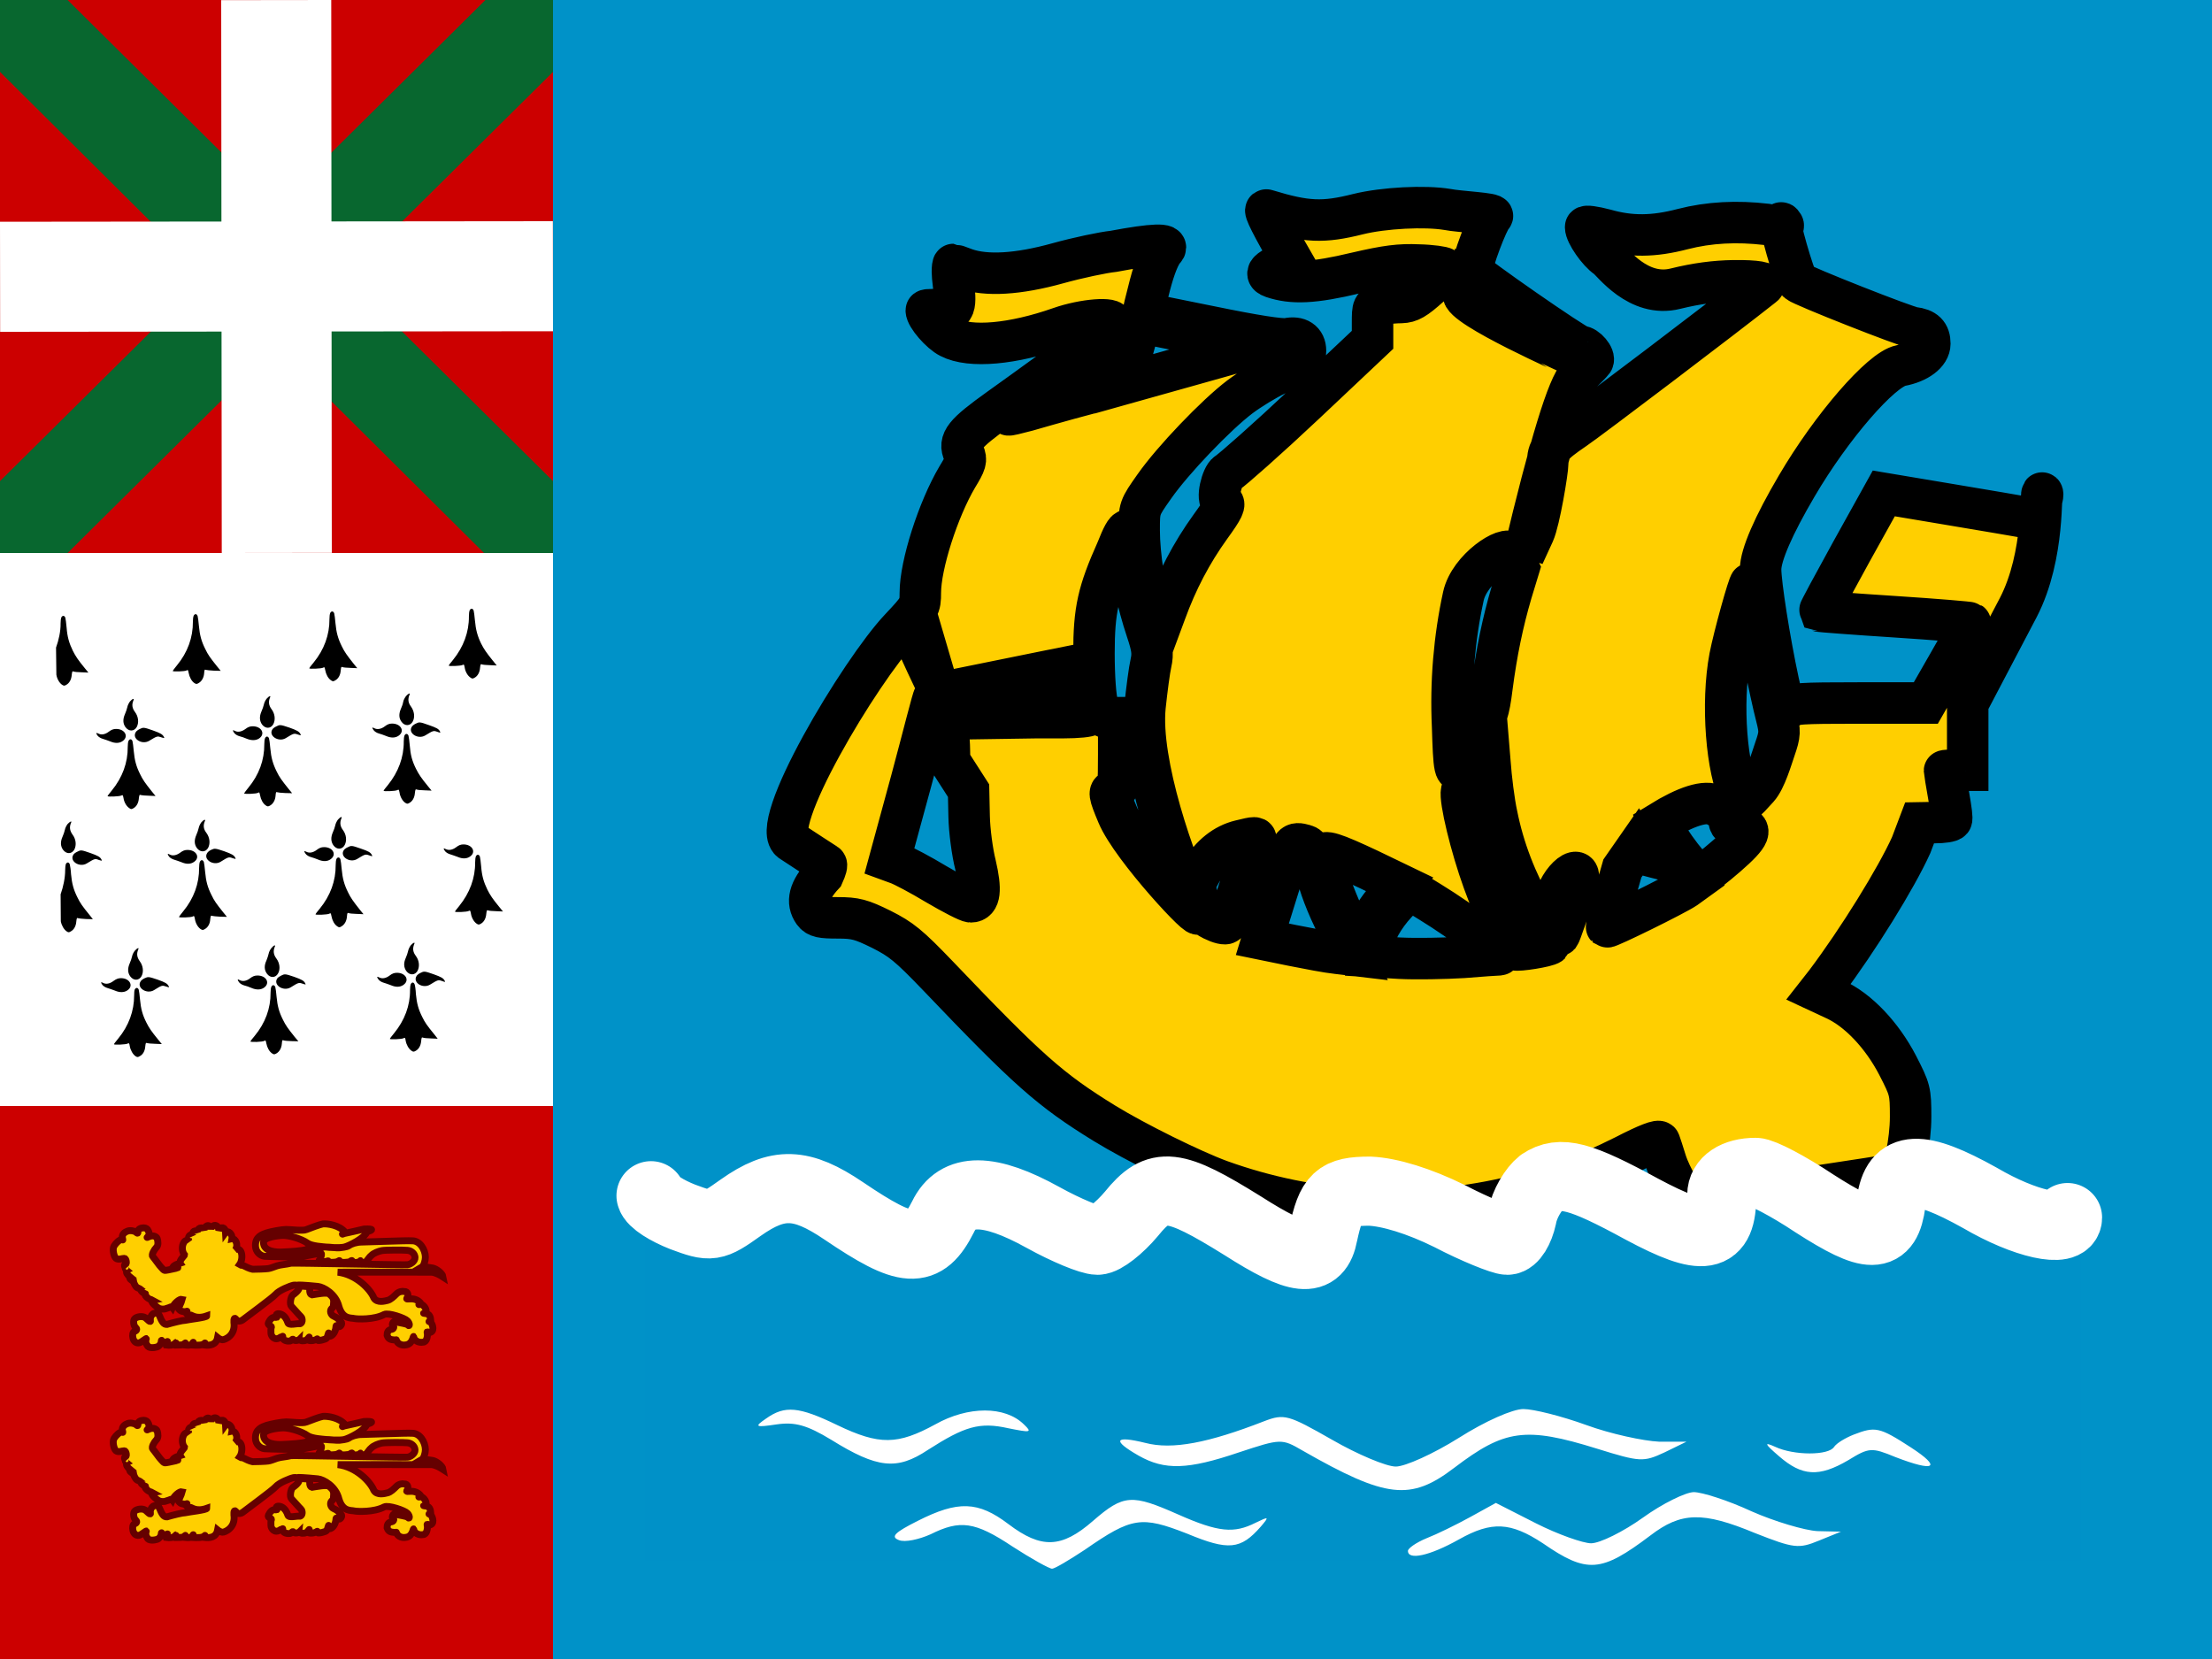 <?xml version="1.0" encoding="UTF-8"?>
<svg width="16px" height="12px" viewBox="0 0 16 12" version="1.1" xmlns="http://www.w3.org/2000/svg" xmlns:xlink="http://www.w3.org/1999/xlink">
    <rect x="0" y="0" width="16" height="12" fill="#808080" stroke="none"/>
    <!-- Generator: Sketch 61 (89581) - https://sketch.com -->
    <title>flags/S/PM-UNF - St. Pierre &amp; Miquelon</title>
    <desc>Created with Sketch.</desc>
    <g id="flags/S/PM-UNF---St.-Pierre-&amp;-Miquelon" stroke="none" stroke-width="1" fill="none" fill-rule="evenodd">
        <g id="flag">
            <g id="shape" fill-rule="nonzero">
                <rect id="Rectangle" fill="#CC0000" x="3.38395983e-14" y="-8.20854508e-13" width="4" height="4"></rect>
                <polygon id="Path" fill="#08672F" points="4 0.52 4 -8.20854508e-13 3.511 -8.20854508e-13 3.38395983e-14 3.48 3.38395983e-14 4 0.489 4"></polygon>
                <polygon id="Path" fill="#08672F" points="3.38395983e-14 0.52 3.38395983e-14 -8.20854508e-13 0.489 -8.20854508e-13 4 3.48 4 4 3.501 4"></polygon>
                <polygon id="Path" fill="#FFFFFF" points="0 1.604 3.999 1.6 4 2.396 0.001 2.4"></polygon>
                <polygon id="Path" fill="#FFFFFF" points="1.6 0.001 2.396 0 2.4 3.999 1.604 4"></polygon>
            </g>
            <polygon id="bg-white" fill="#FFFFFF" fill-rule="nonzero" points="0 4 4 4 4 8 0 8"></polygon>
            <path d="M3.298,6.15 C3.271,6.17 3.243,6.174 3.221,6.162 C3.205,6.153 3.203,6.158 3.217,6.178 C3.224,6.187 3.24,6.197 3.254,6.201 C3.267,6.205 3.29,6.214 3.306,6.22 C3.341,6.236 3.372,6.236 3.396,6.22 C3.445,6.188 3.414,6.131 3.349,6.131 C3.331,6.131 3.317,6.136 3.298,6.15 L3.298,6.15 Z M3.439,6.219 C3.436,6.226 3.433,6.245 3.433,6.262 C3.432,6.376 3.39,6.483 3.312,6.576 C3.295,6.596 3.281,6.613 3.281,6.616 C3.281,6.622 3.369,6.62 3.38,6.613 C3.391,6.608 3.392,6.609 3.396,6.632 C3.4,6.662 3.416,6.691 3.435,6.705 C3.448,6.714 3.452,6.715 3.466,6.707 C3.489,6.695 3.504,6.669 3.507,6.636 C3.51,6.611 3.513,6.607 3.52,6.611 C3.525,6.614 3.552,6.617 3.579,6.618 L3.628,6.621 L3.602,6.588 C3.553,6.526 3.538,6.502 3.518,6.461 C3.492,6.405 3.48,6.36 3.476,6.293 C3.474,6.261 3.47,6.23 3.468,6.221 C3.462,6.204 3.447,6.203 3.439,6.219 L3.439,6.219 Z M1.458,5.938 C1.45,5.948 1.44,5.967 1.438,5.979 C1.435,5.992 1.427,6.014 1.42,6.029 C1.403,6.066 1.404,6.097 1.422,6.123 C1.446,6.157 1.485,6.156 1.504,6.123 C1.521,6.092 1.517,6.048 1.493,6.015 C1.472,5.987 1.47,5.96 1.483,5.931 C1.492,5.914 1.476,5.918 1.458,5.938 L1.458,5.938 Z M1.524,6.139 C1.513,6.144 1.501,6.153 1.497,6.16 C1.464,6.206 1.539,6.257 1.592,6.226 C1.65,6.191 1.652,6.191 1.679,6.201 C1.703,6.209 1.704,6.209 1.699,6.199 C1.69,6.18 1.675,6.171 1.619,6.15 C1.554,6.127 1.551,6.127 1.524,6.139 L1.524,6.139 Z M1.301,6.155 C1.274,6.174 1.246,6.179 1.225,6.167 C1.208,6.157 1.207,6.163 1.22,6.182 C1.227,6.191 1.243,6.201 1.257,6.205 C1.27,6.209 1.294,6.218 1.309,6.224 C1.344,6.24 1.375,6.24 1.399,6.224 C1.448,6.193 1.418,6.136 1.353,6.136 C1.334,6.136 1.32,6.141 1.301,6.155 L1.301,6.155 Z M1.442,6.224 C1.439,6.231 1.436,6.25 1.436,6.267 C1.435,6.38 1.394,6.488 1.315,6.58 C1.298,6.6 1.284,6.618 1.284,6.62 C1.284,6.626 1.372,6.625 1.384,6.618 C1.394,6.612 1.395,6.614 1.399,6.636 C1.403,6.666 1.419,6.696 1.439,6.71 C1.451,6.718 1.456,6.719 1.469,6.711 C1.492,6.699 1.508,6.673 1.51,6.64 C1.513,6.616 1.516,6.611 1.523,6.616 C1.529,6.618 1.555,6.621 1.582,6.623 L1.631,6.625 L1.605,6.592 C1.557,6.53 1.541,6.507 1.522,6.465 C1.495,6.409 1.484,6.365 1.479,6.297 C1.477,6.266 1.473,6.234 1.471,6.226 C1.465,6.208 1.45,6.207 1.442,6.224 L1.442,6.224 Z M2.446,5.936 C2.438,5.946 2.428,5.965 2.426,5.977 C2.423,5.99 2.415,6.012 2.408,6.026 C2.391,6.063 2.392,6.094 2.41,6.121 C2.434,6.155 2.473,6.154 2.492,6.12 C2.509,6.089 2.505,6.045 2.481,6.012 C2.461,5.984 2.458,5.958 2.471,5.928 C2.48,5.911 2.465,5.915 2.446,5.936 L2.446,5.936 Z M2.513,6.137 C2.501,6.142 2.489,6.151 2.485,6.157 C2.452,6.203 2.527,6.254 2.58,6.223 C2.638,6.189 2.64,6.188 2.667,6.198 C2.691,6.207 2.692,6.207 2.687,6.196 C2.678,6.177 2.663,6.168 2.607,6.148 C2.542,6.124 2.539,6.124 2.513,6.137 L2.513,6.137 Z M2.289,6.152 C2.262,6.172 2.234,6.176 2.213,6.164 C2.196,6.155 2.195,6.16 2.208,6.179 C2.215,6.189 2.231,6.199 2.245,6.203 C2.258,6.207 2.282,6.215 2.297,6.222 C2.332,6.238 2.364,6.238 2.387,6.222 C2.436,6.19 2.406,6.133 2.341,6.133 C2.322,6.133 2.308,6.138 2.289,6.152 L2.289,6.152 Z M2.43,6.221 C2.427,6.228 2.424,6.247 2.424,6.264 C2.423,6.378 2.382,6.485 2.303,6.578 C2.286,6.597 2.272,6.615 2.272,6.618 C2.272,6.624 2.36,6.622 2.372,6.615 C2.382,6.609 2.383,6.611 2.387,6.633 C2.392,6.664 2.407,6.693 2.427,6.707 C2.439,6.716 2.444,6.717 2.457,6.709 C2.48,6.697 2.496,6.671 2.499,6.638 C2.501,6.613 2.504,6.609 2.511,6.613 C2.517,6.616 2.543,6.619 2.57,6.62 L2.619,6.623 L2.593,6.59 C2.545,6.527 2.529,6.504 2.51,6.463 C2.483,6.406 2.472,6.362 2.467,6.295 C2.465,6.263 2.461,6.231 2.459,6.223 C2.453,6.206 2.438,6.205 2.43,6.221 L2.43,6.221 Z M0.49,5.934 C0.482,5.944 0.472,5.963 0.47,5.975 C0.467,5.988 0.459,6.01 0.452,6.025 C0.435,6.061 0.436,6.093 0.454,6.119 C0.478,6.153 0.517,6.152 0.536,6.119 C0.553,6.087 0.549,6.044 0.525,6.011 C0.505,5.982 0.502,5.956 0.515,5.926 C0.524,5.909 0.509,5.914 0.49,5.934 L0.49,5.934 Z M0.557,6.135 C0.545,6.14 0.533,6.149 0.529,6.155 C0.496,6.202 0.571,6.252 0.624,6.221 C0.682,6.187 0.684,6.186 0.711,6.197 C0.735,6.205 0.736,6.205 0.731,6.195 C0.722,6.176 0.707,6.167 0.651,6.146 C0.586,6.122 0.583,6.122 0.557,6.135 L0.557,6.135 Z M3.425,4.439 C3.422,4.446 3.419,4.465 3.419,4.482 C3.418,4.596 3.376,4.703 3.298,4.796 C3.281,4.815 3.267,4.833 3.267,4.836 C3.267,4.842 3.355,4.84 3.367,4.833 C3.377,4.828 3.378,4.829 3.382,4.852 C3.386,4.882 3.402,4.911 3.422,4.925 C3.434,4.934 3.438,4.935 3.452,4.927 C3.475,4.915 3.49,4.889 3.493,4.856 C3.496,4.831 3.499,4.827 3.506,4.831 C3.512,4.834 3.538,4.837 3.565,4.838 L3.614,4.841 L3.588,4.808 C3.54,4.746 3.524,4.722 3.504,4.681 C3.478,4.625 3.467,4.58 3.462,4.513 C3.46,4.481 3.456,4.45 3.454,4.441 C3.448,4.424 3.433,4.423 3.425,4.439 L3.425,4.439 Z M1.428,4.444 C1.425,4.451 1.422,4.47 1.422,4.487 C1.421,4.6 1.38,4.708 1.301,4.8 C1.284,4.82 1.27,4.838 1.27,4.84 C1.27,4.846 1.358,4.845 1.37,4.838 C1.38,4.832 1.381,4.834 1.385,4.856 C1.39,4.886 1.405,4.916 1.425,4.93 C1.437,4.938 1.442,4.939 1.455,4.931 C1.478,4.919 1.494,4.893 1.497,4.86 C1.499,4.836 1.502,4.831 1.509,4.836 C1.515,4.838 1.541,4.841 1.568,4.843 L1.617,4.845 L1.591,4.812 C1.543,4.75 1.527,4.727 1.508,4.685 C1.481,4.629 1.47,4.584 1.465,4.517 C1.463,4.486 1.459,4.454 1.457,4.446 C1.451,4.428 1.436,4.427 1.428,4.444 L1.428,4.444 Z M2.416,4.441 C2.413,4.448 2.41,4.467 2.41,4.484 C2.409,4.598 2.368,4.705 2.289,4.798 C2.272,4.817 2.258,4.835 2.258,4.838 C2.258,4.844 2.346,4.842 2.358,4.835 C2.368,4.829 2.369,4.831 2.373,4.853 C2.378,4.884 2.393,4.913 2.413,4.927 C2.425,4.936 2.43,4.937 2.443,4.929 C2.467,4.917 2.482,4.891 2.485,4.858 C2.488,4.833 2.49,4.829 2.497,4.833 C2.503,4.836 2.529,4.839 2.556,4.84 L2.605,4.843 L2.579,4.81 C2.531,4.747 2.515,4.724 2.496,4.683 C2.469,4.626 2.458,4.582 2.453,4.515 C2.451,4.483 2.447,4.451 2.445,4.443 C2.439,4.426 2.424,4.425 2.416,4.441 L2.416,4.441 Z M0.471,4.439 C0.468,4.446 0.465,4.465 0.465,4.482 C0.465,4.539 0.449,4.604 0.429,4.656 L0.428,4.852 C0.432,4.882 0.448,4.911 0.467,4.925 C0.48,4.934 0.484,4.935 0.498,4.927 C0.521,4.915 0.536,4.889 0.539,4.856 C0.542,4.831 0.545,4.827 0.552,4.831 C0.557,4.834 0.584,4.837 0.611,4.838 L0.66,4.841 L0.634,4.808 C0.585,4.746 0.57,4.722 0.55,4.681 C0.524,4.625 0.512,4.58 0.508,4.513 C0.506,4.481 0.502,4.45 0.5,4.441 C0.494,4.424 0.479,4.423 0.471,4.439 L0.471,4.439 Z M2.957,6.854 C2.949,6.864 2.939,6.883 2.937,6.895 C2.934,6.908 2.926,6.93 2.919,6.945 C2.902,6.981 2.903,7.012 2.921,7.039 C2.945,7.073 2.984,7.072 3.003,7.039 C3.02,7.007 3.016,6.964 2.992,6.931 C2.971,6.902 2.969,6.876 2.982,6.846 C2.991,6.829 2.975,6.834 2.957,6.854 L2.957,6.854 Z M3.023,7.055 C3.012,7.06 3,7.069 2.996,7.075 C2.963,7.122 3.037,7.172 3.091,7.141 C3.149,7.107 3.151,7.106 3.178,7.116 C3.202,7.125 3.203,7.125 3.198,7.115 C3.189,7.096 3.174,7.087 3.118,7.066 C3.053,7.042 3.05,7.042 3.023,7.055 L3.023,7.055 Z M2.8,7.07 C2.773,7.09 2.745,7.094 2.724,7.082 C2.707,7.073 2.706,7.078 2.719,7.097 C2.726,7.107 2.742,7.117 2.756,7.121 C2.769,7.125 2.793,7.134 2.808,7.14 C2.843,7.156 2.874,7.156 2.898,7.14 C2.947,7.108 2.917,7.051 2.852,7.051 C2.833,7.051 2.819,7.056 2.8,7.07 L2.8,7.07 Z M2.952,7.135 C2.949,7.142 2.946,7.161 2.946,7.178 C2.945,7.29 2.903,7.396 2.825,7.488 C2.808,7.508 2.794,7.525 2.794,7.528 C2.794,7.534 2.882,7.532 2.893,7.525 C2.904,7.52 2.905,7.521 2.908,7.543 C2.913,7.574 2.929,7.602 2.948,7.616 C2.96,7.625 2.965,7.626 2.979,7.618 C3.002,7.606 3.017,7.58 3.02,7.548 C3.023,7.523 3.025,7.519 3.033,7.523 C3.038,7.526 3.064,7.529 3.091,7.53 L3.14,7.533 L3.115,7.5 C3.066,7.438 3.05,7.415 3.031,7.374 C3.004,7.318 2.993,7.274 2.988,7.208 C2.987,7.176 2.983,7.145 2.98,7.137 C2.974,7.12 2.96,7.119 2.952,7.135 L2.952,7.135 Z M0.961,6.858 C0.952,6.868 0.942,6.887 0.94,6.899 C0.937,6.912 0.929,6.934 0.922,6.949 C0.905,6.986 0.906,7.017 0.924,7.043 C0.948,7.077 0.987,7.076 1.006,7.043 C1.023,7.012 1.019,6.968 0.995,6.935 C0.975,6.906 0.972,6.88 0.985,6.851 C0.994,6.833 0.979,6.838 0.961,6.858 L0.961,6.858 Z M1.027,7.059 C1.016,7.064 1.003,7.073 0.999,7.08 C0.966,7.126 1.041,7.177 1.094,7.146 C1.152,7.111 1.154,7.111 1.182,7.121 C1.205,7.129 1.206,7.129 1.201,7.119 C1.192,7.1 1.177,7.091 1.121,7.07 C1.056,7.047 1.054,7.047 1.027,7.059 L1.027,7.059 Z M0.803,7.074 C0.776,7.094 0.748,7.099 0.727,7.087 C0.71,7.077 0.709,7.083 0.722,7.102 C0.729,7.111 0.745,7.121 0.759,7.125 C0.772,7.129 0.796,7.138 0.811,7.144 C0.846,7.16 0.878,7.16 0.902,7.144 C0.95,7.113 0.92,7.055 0.855,7.055 C0.836,7.055 0.822,7.061 0.803,7.074 Z M0.955,7.139 C0.952,7.146 0.95,7.165 0.95,7.182 C0.948,7.294 0.907,7.401 0.829,7.492 C0.812,7.512 0.798,7.529 0.798,7.532 C0.798,7.538 0.885,7.536 0.897,7.529 C0.907,7.524 0.909,7.526 0.912,7.548 C0.917,7.578 0.933,7.607 0.952,7.621 C0.964,7.629 0.969,7.63 0.982,7.622 C1.006,7.611 1.021,7.585 1.024,7.552 C1.027,7.528 1.029,7.523 1.037,7.528 C1.042,7.53 1.068,7.533 1.095,7.534 L1.144,7.537 L1.118,7.504 C1.07,7.443 1.054,7.419 1.035,7.379 C1.008,7.323 0.997,7.279 0.992,7.212 C0.99,7.181 0.986,7.149 0.984,7.141 C0.978,7.124 0.964,7.123 0.955,7.139 L0.955,7.139 Z M1.949,6.856 C1.94,6.866 1.93,6.885 1.928,6.897 C1.925,6.91 1.917,6.932 1.911,6.946 C1.893,6.983 1.894,7.014 1.913,7.041 C1.936,7.074 1.975,7.074 1.994,7.04 C2.012,7.009 2.007,6.965 1.983,6.932 C1.963,6.904 1.96,6.878 1.973,6.848 C1.982,6.831 1.967,6.835 1.949,6.856 L1.949,6.856 Z M2.015,7.057 C2.004,7.062 1.991,7.071 1.987,7.077 C1.955,7.123 2.029,7.174 2.083,7.143 C2.14,7.109 2.142,7.108 2.17,7.118 C2.193,7.126 2.194,7.126 2.189,7.116 C2.18,7.097 2.165,7.088 2.109,7.067 C2.044,7.044 2.042,7.044 2.015,7.057 L2.015,7.057 Z M1.791,7.072 C1.765,7.092 1.736,7.096 1.715,7.084 C1.699,7.074 1.697,7.08 1.71,7.099 C1.717,7.109 1.733,7.119 1.747,7.123 C1.76,7.126 1.784,7.135 1.799,7.142 C1.834,7.158 1.866,7.158 1.89,7.142 C1.938,7.11 1.908,7.053 1.843,7.053 C1.824,7.053 1.81,7.058 1.791,7.072 L1.791,7.072 Z M1.943,7.137 C1.94,7.144 1.937,7.162 1.937,7.179 C1.936,7.292 1.895,7.398 1.816,7.49 C1.799,7.509 1.785,7.527 1.785,7.529 C1.785,7.536 1.873,7.534 1.885,7.527 C1.895,7.521 1.896,7.523 1.9,7.545 C1.905,7.575 1.92,7.604 1.94,7.618 C1.952,7.627 1.957,7.627 1.97,7.62 C1.993,7.608 2.009,7.582 2.012,7.55 C2.014,7.525 2.017,7.521 2.024,7.525 C2.03,7.528 2.056,7.531 2.083,7.532 L2.132,7.534 L2.106,7.502 C2.058,7.44 2.042,7.417 2.023,7.376 C1.996,7.32 1.985,7.276 1.98,7.21 C1.978,7.178 1.974,7.147 1.972,7.139 C1.966,7.122 1.951,7.12 1.943,7.137 L1.943,7.137 Z M2.954,5.051 C2.946,5.061 2.935,5.08 2.933,5.092 C2.931,5.105 2.923,5.127 2.916,5.141 C2.899,5.178 2.899,5.209 2.918,5.236 C2.941,5.27 2.981,5.269 3,5.235 C3.017,5.204 3.012,5.161 2.989,5.128 C2.968,5.099 2.966,5.073 2.979,5.043 C2.988,5.026 2.972,5.031 2.954,5.051 L2.954,5.051 Z M3.02,5.252 C3.009,5.257 2.997,5.266 2.993,5.272 C2.96,5.318 3.034,5.369 3.088,5.338 C3.146,5.304 3.148,5.303 3.175,5.313 C3.199,5.322 3.2,5.322 3.195,5.311 C3.186,5.292 3.171,5.284 3.114,5.263 C3.05,5.239 3.047,5.239 3.02,5.252 L3.02,5.252 Z M2.797,5.267 C2.77,5.287 2.741,5.291 2.72,5.279 C2.704,5.27 2.702,5.275 2.716,5.294 C2.723,5.304 2.739,5.314 2.753,5.318 C2.766,5.322 2.789,5.33 2.805,5.337 C2.84,5.353 2.871,5.353 2.895,5.337 C2.944,5.305 2.913,5.248 2.848,5.248 C2.83,5.248 2.816,5.253 2.797,5.267 L2.797,5.267 Z M2.938,5.336 C2.935,5.343 2.932,5.362 2.932,5.379 C2.931,5.493 2.889,5.6 2.811,5.693 C2.794,5.712 2.78,5.73 2.78,5.733 C2.78,5.739 2.868,5.737 2.879,5.73 C2.89,5.724 2.891,5.726 2.895,5.748 C2.899,5.779 2.915,5.808 2.934,5.822 C2.947,5.831 2.951,5.832 2.965,5.824 C2.988,5.812 3.003,5.786 3.006,5.753 C3.009,5.728 3.012,5.724 3.019,5.728 C3.024,5.731 3.051,5.734 3.078,5.735 L3.127,5.738 L3.101,5.705 C3.052,5.643 3.037,5.619 3.017,5.578 C2.99,5.521 2.979,5.477 2.975,5.41 C2.973,5.378 2.969,5.346 2.967,5.338 C2.961,5.321 2.946,5.32 2.938,5.336 L2.938,5.336 Z M0.957,5.055 C0.949,5.065 0.939,5.084 0.937,5.096 C0.934,5.109 0.926,5.131 0.919,5.146 C0.902,5.183 0.903,5.214 0.921,5.24 C0.945,5.274 0.984,5.273 1.003,5.24 C1.02,5.209 1.016,5.165 0.992,5.132 C0.971,5.103 0.969,5.077 0.982,5.048 C0.991,5.03 0.975,5.035 0.957,5.055 L0.957,5.055 Z M1.023,5.256 C1.012,5.261 1,5.27 0.996,5.276 C0.963,5.323 1.037,5.373 1.091,5.342 C1.149,5.308 1.151,5.308 1.178,5.318 C1.202,5.326 1.203,5.326 1.198,5.316 C1.189,5.297 1.174,5.288 1.118,5.267 C1.053,5.243 1.05,5.243 1.023,5.256 L1.023,5.256 Z M0.8,5.271 C0.773,5.291 0.745,5.295 0.724,5.283 C0.707,5.274 0.705,5.28 0.719,5.299 C0.726,5.308 0.742,5.318 0.756,5.322 C0.769,5.326 0.793,5.335 0.808,5.341 C0.843,5.357 0.874,5.357 0.898,5.341 C0.947,5.309 0.916,5.252 0.852,5.252 C0.833,5.252 0.819,5.257 0.8,5.271 L0.8,5.271 Z M0.941,5.341 C0.938,5.347 0.935,5.367 0.935,5.384 C0.934,5.497 0.893,5.604 0.814,5.697 C0.797,5.717 0.783,5.734 0.783,5.737 C0.783,5.743 0.871,5.741 0.883,5.734 C0.893,5.729 0.894,5.731 0.898,5.753 C0.902,5.783 0.918,5.812 0.938,5.826 C0.95,5.835 0.954,5.836 0.968,5.828 C0.991,5.816 1.006,5.79 1.009,5.757 C1.012,5.733 1.015,5.728 1.022,5.733 C1.028,5.735 1.054,5.738 1.081,5.739 L1.13,5.742 L1.104,5.709 C1.056,5.647 1.04,5.623 1.021,5.582 C0.994,5.526 0.983,5.481 0.978,5.414 C0.976,5.382 0.972,5.351 0.97,5.342 C0.964,5.325 0.949,5.324 0.941,5.341 L0.941,5.341 Z M1.945,5.053 C1.937,5.063 1.927,5.082 1.925,5.094 C1.922,5.106 1.914,5.129 1.907,5.143 C1.89,5.18 1.891,5.211 1.909,5.238 C1.933,5.271 1.972,5.271 1.991,5.237 C2.008,5.206 2.004,5.162 1.98,5.129 C1.96,5.101 1.957,5.075 1.97,5.045 C1.979,5.028 1.964,5.032 1.945,5.053 L1.945,5.053 Z M2.012,5.254 C2,5.259 1.988,5.268 1.984,5.274 C1.951,5.32 2.026,5.371 2.079,5.34 C2.137,5.306 2.139,5.305 2.166,5.315 C2.19,5.323 2.191,5.323 2.186,5.313 C2.177,5.294 2.162,5.285 2.106,5.264 C2.041,5.241 2.038,5.241 2.012,5.254 L2.012,5.254 Z M1.788,5.269 C1.761,5.288 1.733,5.293 1.712,5.281 C1.695,5.271 1.694,5.277 1.707,5.296 C1.714,5.306 1.73,5.316 1.744,5.32 C1.757,5.323 1.781,5.332 1.796,5.339 C1.831,5.354 1.862,5.354 1.886,5.339 C1.935,5.307 1.905,5.25 1.84,5.25 C1.821,5.25 1.807,5.255 1.788,5.269 L1.788,5.269 Z M1.929,5.338 C1.926,5.345 1.923,5.364 1.923,5.381 C1.922,5.495 1.881,5.602 1.802,5.694 C1.785,5.714 1.771,5.732 1.771,5.734 C1.771,5.741 1.859,5.739 1.871,5.732 C1.881,5.726 1.882,5.728 1.886,5.75 C1.891,5.781 1.906,5.81 1.926,5.824 C1.938,5.833 1.943,5.833 1.956,5.826 C1.979,5.814 1.995,5.788 1.998,5.755 C2,5.73 2.003,5.726 2.01,5.73 C2.016,5.732 2.042,5.736 2.069,5.737 L2.118,5.739 L2.092,5.706 C2.044,5.644 2.028,5.621 2.009,5.58 C1.982,5.523 1.971,5.479 1.966,5.412 C1.964,5.38 1.96,5.348 1.958,5.34 C1.952,5.323 1.937,5.321 1.929,5.338 L1.929,5.338 Z M0.472,6.224 C0.47,6.231 0.467,6.25 0.467,6.267 C0.466,6.323 0.451,6.388 0.431,6.441 L0.429,6.636 C0.434,6.666 0.45,6.695 0.469,6.709 C0.481,6.718 0.486,6.719 0.499,6.711 C0.523,6.699 0.538,6.673 0.541,6.64 C0.544,6.616 0.546,6.611 0.554,6.616 C0.559,6.618 0.585,6.621 0.612,6.623 L0.661,6.625 L0.636,6.592 C0.587,6.53 0.571,6.506 0.552,6.465 C0.525,6.409 0.514,6.364 0.509,6.297 C0.508,6.265 0.503,6.234 0.501,6.225 C0.495,6.208 0.481,6.207 0.472,6.224 L0.472,6.224 Z" id="Shape" fill="#000000" fill-rule="nonzero" transform="translate(2.028, 6.028) rotate(-1) translate(-2.028, -6.028) "></path>
            <polygon id="bg-red" fill="#CC0000" fill-rule="nonzero" points="0 12 4 12 4 8 0 8"></polygon>
            <polygon id="bg-blue" fill="#0092C8" fill-rule="nonzero" points="4 0 16 0 16 12 4 12"></polygon>
            <g id="lions" transform="translate(0.819, 8.709)" fill="#FFCF00" fill-rule="nonzero" stroke="#650000" stroke-width="0.05">
                <path d="M0.516,0.368 C0.478,0.321 0.515,0.236 0.549,0.272 C0.531,0.238 0.561,0.21 0.574,0.228 C0.568,0.199 0.596,0.181 0.609,0.207 C0.604,0.175 0.646,0.157 0.657,0.191 C0.657,0.16 0.698,0.136 0.707,0.181 C0.715,0.146 0.76,0.142 0.764,0.191 C0.777,0.162 0.811,0.164 0.813,0.206 C0.827,0.187 0.865,0.216 0.859,0.251 C0.882,0.246 0.91,0.296 0.882,0.332 C0.933,0.304 0.944,0.396 0.914,0.438 C0.93,0.448 0.931,0.439 0.945,0.447 C0.959,0.454 0.984,0.467 1.008,0.472 C1.029,0.472 1.106,0.47 1.122,0.467 C1.137,0.465 1.159,0.456 1.185,0.447 C1.212,0.438 1.251,0.437 1.286,0.428 C1.314,0.425 2.106,0.442 2.128,0.439 C2.151,0.437 2.184,0.414 2.183,0.386 C2.181,0.357 2.155,0.337 2.128,0.335 C2.102,0.332 1.967,0.332 1.943,0.337 C1.918,0.342 1.883,0.355 1.866,0.373 C1.857,0.379 1.843,0.4 1.832,0.414 C1.821,0.424 1.789,0.426 1.789,0.413 C1.789,0.405 1.787,0.414 1.779,0.418 C1.769,0.424 1.724,0.426 1.726,0.418 C1.73,0.408 1.726,0.405 1.714,0.415 C1.706,0.423 1.644,0.426 1.632,0.418 C1.639,0.406 1.639,0.407 1.621,0.417 C1.609,0.422 1.56,0.426 1.557,0.416 C1.556,0.408 1.551,0.412 1.544,0.414 C1.488,0.429 1.483,0.412 1.492,0.404 C1.501,0.396 1.514,0.352 1.5,0.355 C1.486,0.357 1.398,0.375 1.368,0.38 C1.339,0.386 1.123,0.38 1.094,0.378 C1.064,0.375 1.03,0.346 1.029,0.304 C1.026,0.236 1.078,0.22 1.109,0.209 C1.141,0.199 1.22,0.184 1.251,0.184 C1.283,0.184 1.373,0.196 1.397,0.185 C1.422,0.175 1.496,0.147 1.517,0.144 C1.548,0.141 1.637,0.152 1.679,0.206 C1.657,0.217 1.647,0.223 1.672,0.213 C1.695,0.208 1.792,0.187 1.815,0.181 C1.894,0.178 1.873,0.19 1.835,0.201 C1.822,0.244 1.706,0.304 1.669,0.312 C1.633,0.319 1.555,0.314 1.537,0.311 C1.52,0.309 1.437,0.305 1.407,0.284 C1.358,0.249 1.268,0.226 1.228,0.227 C1.191,0.228 1.086,0.24 1.087,0.278 C1.086,0.346 1.185,0.35 1.227,0.347 C1.269,0.345 1.374,0.34 1.403,0.327 C1.433,0.314 1.498,0.311 1.533,0.311 C1.568,0.311 1.619,0.319 1.635,0.317 C1.65,0.314 1.687,0.313 1.705,0.301 C1.722,0.288 1.76,0.275 1.799,0.275 C1.837,0.275 2.123,0.263 2.162,0.266 C2.218,0.265 2.257,0.329 2.258,0.384 C2.258,0.41 2.246,0.447 2.236,0.453 C2.253,0.455 2.297,0.46 2.311,0.463 C2.338,0.469 2.381,0.5 2.386,0.528 C2.366,0.515 2.333,0.496 2.303,0.493 C2.297,0.493 1.673,0.492 1.624,0.493 C1.758,0.509 1.86,0.617 1.885,0.679 C1.908,0.718 1.964,0.702 1.985,0.697 C2.006,0.692 2.03,0.669 2.048,0.651 C2.065,0.633 2.093,0.629 2.105,0.633 C2.132,0.631 2.137,0.661 2.127,0.677 C2.116,0.692 2.128,0.686 2.156,0.686 C2.184,0.686 2.209,0.697 2.226,0.72 C2.21,0.735 2.202,0.723 2.225,0.725 C2.248,0.728 2.275,0.772 2.258,0.784 C2.243,0.792 2.239,0.789 2.258,0.792 C2.287,0.794 2.295,0.814 2.298,0.849 C2.274,0.853 2.286,0.845 2.298,0.858 C2.311,0.871 2.328,0.928 2.284,0.93 C2.269,0.922 2.269,0.921 2.272,0.938 C2.275,0.956 2.267,0.999 2.242,0.999 C2.208,1.006 2.177,0.986 2.174,0.963 C2.17,0.94 2.171,1.007 2.123,1.018 C2.077,1.029 2.053,1.001 2.05,0.988 C2.046,0.976 2.048,0.986 2.03,0.983 C2.013,0.981 1.991,0.981 1.981,0.95 C1.981,0.932 1.985,0.909 2.016,0.906 C2.03,0.903 2.034,0.884 2.023,0.881 C2.013,0.879 2.022,0.84 2.044,0.851 C2.067,0.861 2.12,0.863 2.132,0.876 C2.144,0.889 2.148,0.866 2.128,0.845 C2.109,0.825 1.992,0.784 1.96,0.799 C1.887,0.838 1.764,0.833 1.743,0.828 C1.722,0.822 1.661,0.836 1.633,0.743 C1.61,0.648 1.521,0.601 1.481,0.596 C1.282,0.576 1.293,0.591 1.422,0.598 C1.421,0.616 1.417,0.652 1.437,0.657 C1.472,0.652 1.545,0.636 1.563,0.651 C1.58,0.667 1.598,0.679 1.594,0.715 C1.591,0.751 1.596,0.741 1.58,0.756 C1.565,0.771 1.572,0.802 1.596,0.812 C1.621,0.822 1.631,0.835 1.647,0.851 C1.663,0.866 1.64,0.896 1.626,0.886 C1.612,0.876 1.612,0.876 1.61,0.896 C1.608,0.917 1.591,0.956 1.561,0.958 C1.555,0.956 1.557,0.945 1.558,0.937 C1.559,0.919 1.552,0.96 1.543,0.971 C1.537,0.978 1.487,0.993 1.473,0.985 C1.479,0.969 1.476,0.976 1.463,0.983 C1.452,0.988 1.387,0.998 1.416,0.965 C1.423,0.954 1.405,0.98 1.396,0.985 C1.387,0.99 1.349,0.994 1.349,0.978 C1.337,0.99 1.308,0.99 1.304,0.981 C1.295,0.971 1.294,0.988 1.278,0.991 C1.263,0.994 1.228,0.988 1.227,0.968 C1.225,0.948 1.23,0.96 1.211,0.963 C1.164,0.996 1.141,0.95 1.141,0.935 C1.141,0.919 1.139,0.902 1.144,0.891 C1.15,0.881 1.112,0.878 1.123,0.858 C1.136,0.833 1.15,0.815 1.176,0.82 C1.188,0.822 1.186,0.815 1.181,0.805 C1.176,0.794 1.195,0.789 1.218,0.799 C1.241,0.81 1.256,0.835 1.263,0.858 C1.27,0.881 1.325,0.863 1.347,0.866 C1.37,0.868 1.372,0.828 1.358,0.815 C1.344,0.802 1.305,0.756 1.29,0.741 C1.274,0.725 1.284,0.672 1.298,0.659 C1.38,0.601 1.335,0.582 1.305,0.587 C1.276,0.593 1.199,0.625 1.175,0.653 C1.15,0.681 0.96,0.819 0.942,0.834 C0.925,0.849 0.899,0.853 0.889,0.835 C0.878,0.817 0.871,0.83 0.873,0.856 C0.887,0.952 0.805,0.983 0.79,0.982 C0.78,0.981 0.766,0.975 0.755,0.966 C0.745,1.019 0.7,1.025 0.659,1.02 C0.659,1.013 0.667,1.001 0.662,1.006 C0.649,1.024 0.607,1.022 0.572,1.02 C0.569,1.008 0.584,0.995 0.577,1.002 C0.565,1.026 0.544,1.022 0.511,1.019 C0.511,1.014 0.527,0.998 0.519,1.008 C0.505,1.024 0.474,1.019 0.451,1.02 C0.448,1.016 0.463,0.989 0.449,1.007 C0.436,1.022 0.408,1.024 0.382,1.02 C0.377,1.008 0.387,1.007 0.39,1 C0.397,0.987 0.387,1 0.378,1 C0.369,1 0.357,1.002 0.352,0.989 C0.346,0.977 0.349,1.002 0.344,1.009 C0.339,1.015 0.333,1.029 0.316,1.034 C0.298,1.04 0.253,1.045 0.246,1.022 C0.236,1.011 0.232,0.988 0.239,0.976 C0.246,0.963 0.206,1 0.188,1.004 C0.137,1.014 0.13,0.93 0.153,0.922 C0.176,0.914 0.172,0.902 0.16,0.891 C0.148,0.881 0.141,0.84 0.157,0.828 C0.172,0.815 0.209,0.808 0.232,0.822 C0.245,0.832 0.274,0.866 0.269,0.84 C0.265,0.825 0.275,0.805 0.286,0.796 C0.296,0.787 0.326,0.784 0.333,0.805 C0.352,0.852 0.365,0.872 0.388,0.871 C0.436,0.857 0.502,0.841 0.521,0.841 C0.546,0.835 0.677,0.821 0.677,0.809 C0.598,0.837 0.566,0.8 0.558,0.803 C0.549,0.805 0.527,0.795 0.527,0.787 C0.527,0.772 0.547,0.774 0.519,0.779 C0.502,0.778 0.487,0.777 0.473,0.758 C0.471,0.749 0.492,0.716 0.499,0.689 C0.481,0.684 0.441,0.718 0.428,0.749 C0.419,0.737 0.415,0.748 0.383,0.756 C0.367,0.763 0.342,0.761 0.328,0.753 C0.314,0.745 0.259,0.701 0.286,0.696 C0.279,0.692 0.27,0.69 0.265,0.689 C0.246,0.68 0.228,0.663 0.233,0.658 C0.228,0.651 0.239,0.651 0.231,0.649 C0.221,0.647 0.195,0.627 0.201,0.619 C0.195,0.614 0.179,0.607 0.172,0.604 C0.16,0.596 0.148,0.57 0.146,0.557 C0.135,0.558 0.111,0.535 0.122,0.529 C0.103,0.514 0.088,0.491 0.1,0.483 C0.089,0.474 0.082,0.458 0.089,0.464 C0.078,0.449 0.081,0.434 0.09,0.434 C0.099,0.434 0.095,0.393 0.08,0.393 C0.064,0.393 0.038,0.406 0.02,0.393 C0.005,0.381 -0.008,0.327 0.006,0.304 C0.02,0.281 0.048,0.255 0.062,0.258 C0.076,0.26 0.069,0.266 0.066,0.243 C0.062,0.22 0.085,0.202 0.101,0.197 C0.119,0.188 0.155,0.194 0.165,0.204 C0.176,0.214 0.179,0.214 0.179,0.197 C0.179,0.184 0.193,0.177 0.205,0.174 C0.225,0.169 0.241,0.175 0.248,0.184 C0.259,0.2 0.265,0.22 0.251,0.235 C0.237,0.25 0.249,0.237 0.272,0.232 C0.287,0.227 0.313,0.234 0.318,0.25 C0.324,0.268 0.328,0.299 0.312,0.314 C0.297,0.329 0.274,0.368 0.286,0.38 C0.298,0.393 0.337,0.449 0.346,0.457 C0.355,0.465 0.365,0.483 0.379,0.48 C0.393,0.478 0.409,0.475 0.421,0.472 C0.47,0.462 0.492,0.457 0.429,0.459 C0.443,0.438 0.473,0.432 0.485,0.428 C0.474,0.41 0.516,0.373 0.516,0.368 L0.516,0.368 Z" id="Path"></path>
                <path d="M0.516,1.76 C0.478,1.713 0.515,1.628 0.549,1.664 C0.531,1.63 0.561,1.602 0.574,1.62 C0.568,1.591 0.596,1.573 0.609,1.599 C0.604,1.567 0.646,1.549 0.657,1.583 C0.657,1.552 0.698,1.528 0.707,1.573 C0.715,1.538 0.76,1.534 0.764,1.583 C0.777,1.554 0.811,1.556 0.813,1.598 C0.827,1.579 0.865,1.608 0.859,1.643 C0.882,1.638 0.91,1.688 0.882,1.724 C0.933,1.696 0.944,1.788 0.914,1.83 C0.93,1.84 0.931,1.831 0.945,1.839 C0.959,1.846 0.984,1.859 1.008,1.864 C1.029,1.864 1.106,1.862 1.122,1.859 C1.137,1.857 1.159,1.848 1.185,1.839 C1.212,1.83 1.251,1.829 1.286,1.82 C1.314,1.817 2.106,1.834 2.128,1.831 C2.151,1.829 2.184,1.806 2.183,1.778 C2.181,1.749 2.155,1.729 2.128,1.727 C2.102,1.724 1.967,1.724 1.943,1.729 C1.918,1.734 1.883,1.747 1.866,1.765 C1.857,1.771 1.843,1.792 1.832,1.806 C1.821,1.816 1.789,1.818 1.789,1.805 C1.789,1.797 1.787,1.806 1.779,1.81 C1.769,1.816 1.724,1.818 1.726,1.81 C1.73,1.8 1.726,1.797 1.714,1.807 C1.706,1.815 1.644,1.818 1.632,1.81 C1.639,1.798 1.639,1.799 1.621,1.809 C1.609,1.814 1.56,1.818 1.557,1.808 C1.556,1.8 1.551,1.804 1.544,1.806 C1.488,1.821 1.483,1.804 1.492,1.796 C1.501,1.788 1.514,1.744 1.5,1.747 C1.486,1.749 1.398,1.767 1.368,1.772 C1.339,1.778 1.123,1.772 1.094,1.77 C1.064,1.767 1.03,1.738 1.029,1.696 C1.026,1.628 1.078,1.612 1.109,1.601 C1.141,1.591 1.22,1.576 1.251,1.576 C1.283,1.576 1.373,1.588 1.397,1.577 C1.422,1.567 1.496,1.539 1.517,1.536 C1.548,1.533 1.637,1.544 1.679,1.598 C1.657,1.609 1.647,1.615 1.672,1.605 C1.695,1.6 1.792,1.579 1.815,1.573 C1.894,1.57 1.873,1.582 1.835,1.593 C1.822,1.636 1.706,1.696 1.669,1.704 C1.633,1.711 1.555,1.706 1.537,1.703 C1.52,1.701 1.437,1.697 1.407,1.676 C1.358,1.641 1.268,1.618 1.228,1.619 C1.191,1.62 1.086,1.632 1.087,1.67 C1.086,1.738 1.185,1.742 1.227,1.739 C1.269,1.737 1.374,1.732 1.403,1.719 C1.433,1.706 1.498,1.703 1.533,1.703 C1.568,1.703 1.619,1.711 1.635,1.709 C1.65,1.706 1.687,1.705 1.705,1.693 C1.722,1.68 1.76,1.667 1.799,1.667 C1.837,1.667 2.123,1.655 2.162,1.658 C2.218,1.657 2.257,1.721 2.258,1.776 C2.258,1.802 2.246,1.839 2.236,1.845 C2.253,1.847 2.297,1.852 2.311,1.855 C2.338,1.861 2.381,1.892 2.386,1.92 C2.366,1.907 2.333,1.888 2.303,1.885 C2.297,1.885 1.673,1.884 1.624,1.885 C1.758,1.901 1.86,2.009 1.885,2.071 C1.908,2.11 1.964,2.094 1.985,2.089 C2.006,2.084 2.03,2.061 2.048,2.043 C2.065,2.025 2.093,2.021 2.105,2.025 C2.132,2.023 2.137,2.053 2.127,2.069 C2.116,2.084 2.128,2.078 2.156,2.078 C2.184,2.078 2.209,2.089 2.226,2.112 C2.21,2.127 2.202,2.115 2.225,2.117 C2.248,2.12 2.275,2.164 2.258,2.176 C2.243,2.184 2.239,2.181 2.258,2.184 C2.287,2.186 2.295,2.206 2.298,2.241 C2.274,2.245 2.286,2.237 2.298,2.25 C2.311,2.263 2.328,2.32 2.284,2.322 C2.269,2.314 2.269,2.313 2.272,2.33 C2.275,2.348 2.267,2.391 2.242,2.391 C2.208,2.398 2.177,2.378 2.174,2.355 C2.17,2.332 2.171,2.399 2.123,2.41 C2.077,2.421 2.053,2.393 2.05,2.38 C2.046,2.368 2.048,2.378 2.03,2.375 C2.013,2.373 1.991,2.373 1.981,2.342 C1.981,2.324 1.985,2.301 2.016,2.298 C2.03,2.295 2.034,2.276 2.023,2.273 C2.013,2.271 2.022,2.232 2.044,2.243 C2.067,2.253 2.12,2.255 2.132,2.268 C2.144,2.281 2.148,2.258 2.128,2.237 C2.109,2.217 1.992,2.176 1.96,2.191 C1.887,2.23 1.764,2.225 1.743,2.22 C1.722,2.214 1.661,2.228 1.633,2.135 C1.61,2.04 1.521,1.993 1.481,1.988 C1.282,1.968 1.293,1.983 1.422,1.99 C1.421,2.008 1.417,2.044 1.437,2.049 C1.472,2.044 1.545,2.028 1.563,2.043 C1.58,2.059 1.598,2.071 1.594,2.107 C1.591,2.143 1.596,2.133 1.58,2.148 C1.565,2.163 1.572,2.194 1.596,2.204 C1.621,2.214 1.631,2.227 1.647,2.243 C1.663,2.258 1.64,2.288 1.626,2.278 C1.612,2.268 1.612,2.268 1.61,2.288 C1.608,2.309 1.591,2.348 1.561,2.35 C1.555,2.348 1.557,2.337 1.558,2.329 C1.559,2.311 1.552,2.352 1.543,2.363 C1.537,2.37 1.487,2.385 1.473,2.377 C1.479,2.361 1.476,2.368 1.463,2.375 C1.452,2.38 1.387,2.39 1.416,2.357 C1.423,2.346 1.405,2.372 1.396,2.377 C1.387,2.382 1.349,2.386 1.349,2.37 C1.337,2.382 1.308,2.382 1.304,2.373 C1.295,2.363 1.294,2.38 1.278,2.383 C1.263,2.386 1.228,2.38 1.227,2.36 C1.225,2.34 1.23,2.352 1.211,2.355 C1.164,2.388 1.141,2.342 1.141,2.327 C1.141,2.311 1.139,2.294 1.144,2.283 C1.15,2.273 1.112,2.27 1.123,2.25 C1.136,2.225 1.15,2.207 1.176,2.212 C1.188,2.214 1.186,2.207 1.181,2.197 C1.176,2.186 1.195,2.181 1.218,2.191 C1.241,2.202 1.256,2.227 1.263,2.25 C1.27,2.273 1.325,2.255 1.347,2.258 C1.37,2.26 1.372,2.22 1.358,2.207 C1.344,2.194 1.305,2.148 1.29,2.133 C1.274,2.117 1.284,2.064 1.298,2.051 C1.38,1.993 1.335,1.974 1.305,1.979 C1.276,1.985 1.199,2.017 1.175,2.045 C1.15,2.073 0.96,2.211 0.942,2.226 C0.925,2.241 0.899,2.245 0.889,2.227 C0.878,2.209 0.871,2.222 0.873,2.248 C0.887,2.344 0.805,2.375 0.79,2.374 C0.78,2.373 0.766,2.367 0.755,2.358 C0.745,2.411 0.7,2.417 0.659,2.412 C0.659,2.405 0.667,2.393 0.662,2.398 C0.649,2.416 0.607,2.414 0.572,2.412 C0.569,2.4 0.584,2.387 0.577,2.394 C0.565,2.418 0.544,2.414 0.511,2.411 C0.511,2.406 0.527,2.39 0.519,2.4 C0.505,2.416 0.474,2.411 0.451,2.412 C0.448,2.408 0.463,2.381 0.449,2.399 C0.436,2.414 0.408,2.416 0.382,2.412 C0.377,2.4 0.387,2.399 0.39,2.392 C0.397,2.379 0.387,2.392 0.378,2.392 C0.369,2.392 0.357,2.394 0.352,2.381 C0.346,2.369 0.349,2.394 0.344,2.401 C0.339,2.407 0.333,2.421 0.316,2.426 C0.298,2.432 0.253,2.437 0.246,2.414 C0.236,2.403 0.232,2.38 0.239,2.368 C0.246,2.355 0.206,2.392 0.188,2.396 C0.137,2.406 0.13,2.322 0.153,2.314 C0.176,2.306 0.172,2.294 0.16,2.283 C0.148,2.273 0.141,2.232 0.157,2.22 C0.172,2.207 0.209,2.2 0.232,2.214 C0.245,2.224 0.274,2.258 0.269,2.232 C0.265,2.217 0.275,2.197 0.286,2.188 C0.296,2.179 0.326,2.176 0.333,2.197 C0.352,2.244 0.365,2.264 0.388,2.263 C0.436,2.249 0.502,2.233 0.521,2.233 C0.546,2.227 0.677,2.213 0.677,2.201 C0.598,2.229 0.566,2.192 0.558,2.195 C0.549,2.197 0.527,2.187 0.527,2.179 C0.527,2.164 0.547,2.166 0.519,2.171 C0.502,2.17 0.487,2.169 0.473,2.15 C0.471,2.141 0.492,2.108 0.499,2.081 C0.481,2.076 0.441,2.11 0.428,2.141 C0.419,2.129 0.415,2.14 0.383,2.148 C0.367,2.155 0.342,2.153 0.328,2.145 C0.314,2.137 0.259,2.093 0.286,2.088 C0.279,2.084 0.27,2.082 0.265,2.081 C0.246,2.072 0.228,2.055 0.233,2.05 C0.228,2.043 0.239,2.043 0.231,2.041 C0.221,2.039 0.195,2.019 0.201,2.011 C0.195,2.006 0.179,1.999 0.172,1.996 C0.16,1.988 0.148,1.962 0.146,1.949 C0.135,1.95 0.111,1.927 0.122,1.921 C0.103,1.906 0.088,1.883 0.1,1.875 C0.089,1.866 0.082,1.85 0.089,1.856 C0.078,1.841 0.081,1.826 0.09,1.826 C0.099,1.826 0.095,1.785 0.08,1.785 C0.064,1.785 0.038,1.798 0.02,1.785 C0.005,1.773 -0.008,1.719 0.006,1.696 C0.02,1.673 0.048,1.647 0.062,1.65 C0.076,1.652 0.069,1.658 0.066,1.635 C0.062,1.612 0.085,1.594 0.101,1.589 C0.119,1.58 0.155,1.586 0.165,1.596 C0.176,1.606 0.179,1.606 0.179,1.589 C0.179,1.576 0.193,1.569 0.205,1.566 C0.225,1.561 0.241,1.567 0.248,1.576 C0.259,1.592 0.265,1.612 0.251,1.627 C0.237,1.642 0.249,1.629 0.272,1.624 C0.287,1.619 0.313,1.626 0.318,1.642 C0.324,1.66 0.328,1.691 0.312,1.706 C0.297,1.721 0.274,1.76 0.286,1.772 C0.298,1.785 0.337,1.841 0.346,1.849 C0.355,1.857 0.365,1.875 0.379,1.872 C0.393,1.87 0.409,1.867 0.421,1.864 C0.47,1.854 0.492,1.849 0.429,1.851 C0.443,1.83 0.473,1.824 0.485,1.82 C0.474,1.802 0.516,1.765 0.516,1.76 L0.516,1.76 Z" id="Path"></path>
            </g>
            <path d="M10.469,1.515 C10.308,1.488 10.009,1.503 9.823,1.549 C9.572,1.612 9.451,1.608 9.16,1.519 C9.138,1.512 9.2,1.635 9.346,1.887 C9.253,1.913 9.105,1.972 9.205,2.006 C9.348,2.054 9.5,2.048 9.81,1.974 C10.03,1.923 10.123,1.911 10.26,1.917 C10.355,1.919 10.439,1.932 10.447,1.94 C10.458,1.949 10.407,2.008 10.34,2.071 C10.236,2.164 10.198,2.186 10.137,2.188 C10.095,2.188 10.03,2.194 9.994,2.2 C9.93,2.213 9.928,2.217 9.928,2.336 L9.928,2.458 L9.439,2.919 C9.169,3.173 8.915,3.397 8.877,3.421 C8.839,3.444 8.795,3.615 8.839,3.632 C8.867,3.643 8.85,3.679 8.755,3.81 C8.618,4 8.512,4.203 8.43,4.429 L8.371,4.588 L8.337,4.472 C8.282,4.286 8.24,4.015 8.24,3.837 C8.24,3.674 8.24,3.674 8.35,3.518 C8.483,3.328 8.795,3.002 8.968,2.871 C9.038,2.818 9.156,2.746 9.232,2.71 C9.401,2.632 9.443,2.596 9.443,2.537 C9.443,2.467 9.392,2.433 9.312,2.45 C9.266,2.458 9.078,2.429 8.757,2.363 C8.491,2.31 8.27,2.264 8.268,2.264 C8.268,2.262 8.289,2.171 8.318,2.061 C8.352,1.932 8.388,1.841 8.422,1.805 C8.464,1.76 8.341,1.764 8.054,1.818 C7.978,1.826 7.797,1.864 7.653,1.904 C7.362,1.985 7.134,1.997 6.984,1.945 C6.938,1.928 6.898,1.913 6.896,1.913 C6.892,1.913 6.889,1.936 6.889,1.966 C6.889,2.057 6.942,2.251 6.856,2.245 C6.769,2.238 6.7,2.238 6.7,2.245 C6.7,2.289 6.803,2.408 6.87,2.441 C7.018,2.518 7.326,2.49 7.668,2.37 C7.839,2.31 8.061,2.293 8.046,2.34 C8.038,2.365 7.74,2.59 7.229,2.955 C6.972,3.139 6.932,3.19 6.972,3.279 C6.993,3.328 6.987,3.347 6.923,3.452 C6.786,3.685 6.657,4.085 6.657,4.288 C6.657,4.389 6.651,4.398 6.512,4.546 C6.227,4.846 5.538,5.992 5.728,6.089 C5.838,6.161 5.92,6.215 5.975,6.25 C5.983,6.255 5.976,6.281 5.955,6.328 C5.853,6.438 5.832,6.525 5.885,6.599 C5.91,6.633 5.942,6.639 6.06,6.639 C6.187,6.639 6.229,6.65 6.375,6.722 C6.518,6.794 6.573,6.838 6.784,7.058 C7.436,7.741 7.596,7.883 7.987,8.124 C8.213,8.263 8.624,8.466 8.827,8.54 C9.485,8.777 10.211,8.822 10.897,8.667 C11.214,8.595 11.446,8.513 11.75,8.361 C11.918,8.274 12.001,8.244 12.005,8.261 C12.011,8.276 12.03,8.337 12.049,8.397 C12.085,8.513 12.191,8.691 12.235,8.707 C12.25,8.712 12.587,8.665 12.988,8.604 C13.389,8.543 13.723,8.492 13.731,8.49 C13.771,8.488 13.82,8.257 13.82,8.077 C13.82,7.893 13.816,7.881 13.727,7.707 C13.613,7.487 13.44,7.305 13.273,7.229 L13.155,7.174 L13.206,7.109 C13.44,6.798 13.716,6.352 13.824,6.113 L13.885,5.952 L13.995,5.95 C14.054,5.95 14.109,5.942 14.115,5.931 C14.122,5.923 14.113,5.857 14.096,5.76 C14.079,5.662 14.065,5.58 14.065,5.576 C14.065,5.573 14.103,5.571 14.149,5.571 L14.233,5.571 L14.233,5.091 L14.598,4.396 C14.797,4.013 14.755,3.522 14.774,3.569 C14.78,3.586 14.763,3.632 14.74,3.674 C14.702,3.74 14.685,3.748 14.639,3.74 C14.607,3.734 14.366,3.693 14.103,3.649 L13.626,3.569 L13.391,3.992 C13.263,4.224 13.159,4.417 13.161,4.421 C13.166,4.423 13.41,4.442 13.706,4.461 C14.001,4.48 14.248,4.501 14.252,4.505 C14.257,4.508 14.185,4.641 14.094,4.799 L13.93,5.085 L13.444,5.085 C13.022,5.085 12.959,5.089 12.936,5.119 C12.914,5.148 12.904,5.117 12.864,4.935 C12.798,4.628 12.735,4.224 12.735,4.118 C12.735,4.015 12.828,3.801 12.997,3.514 C13.248,3.086 13.607,2.672 13.75,2.644 C13.873,2.621 13.959,2.556 13.959,2.486 C13.959,2.414 13.925,2.38 13.841,2.37 C13.784,2.363 13.039,2.069 13.005,2.04 C12.984,2.023 12.849,1.572 12.889,1.615 C12.917,1.648 12.889,1.641 12.777,1.623 C12.564,1.598 12.362,1.608 12.172,1.657 C11.961,1.712 11.796,1.714 11.61,1.661 C11.53,1.64 11.469,1.632 11.469,1.642 C11.469,1.691 11.56,1.822 11.623,1.864 C11.661,1.89 11.849,2.156 12.119,2.088 C12.273,2.05 12.406,2.033 12.539,2.031 C12.706,2.029 12.786,2.044 12.754,2.067 C12.471,2.291 11.498,3.029 11.389,3.103 C11.22,3.218 11.195,3.251 11.195,3.351 C11.195,3.406 11.135,3.767 11.095,3.856 L11.021,4.017 C11.21,3.22 11.342,2.787 11.418,2.716 C11.467,2.672 11.513,2.623 11.522,2.611 C11.539,2.581 11.475,2.505 11.433,2.505 C11.401,2.505 10.646,1.98 10.646,1.959 C10.646,1.9 10.76,1.596 10.794,1.564 C10.817,1.543 10.553,1.532 10.469,1.515 Z M11.383,2.581 C11.379,2.577 10.557,2.215 10.585,2.124 L10.61,2.04 C11.133,2.408 11.39,2.588 11.383,2.581 Z M8.641,2.412 C9.084,2.503 9.093,2.505 9.01,2.528 C8.977,2.539 8.763,2.598 8.54,2.661 L8.13,2.776 L8.145,2.719 C8.192,2.524 8.246,2.336 8.257,2.336 C8.265,2.336 8.436,2.37 8.641,2.412 Z M7.945,2.687 L7.902,2.839 L7.738,2.883 C7.649,2.907 7.51,2.947 7.43,2.97 C7.35,2.991 7.29,3.006 7.295,3 C7.312,2.985 7.995,2.484 8.002,2.484 C8.004,2.484 8.004,2.496 7.997,2.509 C7.993,2.524 7.97,2.604 7.945,2.687 Z M10.986,4.112 L10.933,4.286 C10.87,4.501 10.825,4.715 10.791,4.977 C10.77,5.146 10.753,5.195 10.682,5.313 C10.637,5.389 10.589,5.478 10.578,5.512 C10.522,5.642 10.516,5.549 10.507,5.254 C10.492,4.937 10.519,4.615 10.585,4.313 C10.629,4.112 10.901,3.939 10.931,4 L10.986,4.112 Z M8.293,4.556 C8.335,4.681 8.341,4.725 8.325,4.797 C8.314,4.844 8.295,4.988 8.282,5.112 C8.242,5.516 8.491,6.242 8.664,6.599 C8.717,6.703 8.185,6.136 8.084,5.893 C8.021,5.743 8.016,5.719 8.061,5.719 C8.088,5.719 8.092,5.675 8.092,5.455 L8.092,5.191 L8.029,5.191 C7.974,5.191 7.964,5.18 7.94,5.1 C7.924,5.047 7.913,4.897 7.913,4.725 C7.913,4.412 7.943,4.281 8.078,3.979 C8.157,3.778 8.179,3.791 8.175,4.002 C8.177,4.125 8.23,4.368 8.293,4.556 Z M12.849,5.182 C12.876,5.29 12.876,5.309 12.838,5.419 C12.815,5.485 12.771,5.639 12.716,5.7 C12.617,5.81 12.615,5.812 12.589,5.766 C12.488,5.573 12.45,5.085 12.513,4.753 C12.541,4.607 12.649,4.218 12.661,4.218 C12.665,4.218 12.678,4.296 12.693,4.391 C12.72,4.586 12.803,5.005 12.849,5.182 Z M6.784,4.977 L6.647,4.51 L6.592,4.546 C6.595,4.572 6.659,4.716 6.784,4.977 Z M7.881,5.172 C7.881,5.182 7.795,5.191 7.689,5.191 L7.497,5.191 L6.972,5.199 C6.98,5.167 7.806,4.866 7.823,4.805 L7.588,4.852 L6.972,4.977 C7.014,5.009 7.769,5.009 7.81,5.06 C7.85,5.112 7.881,5.163 7.881,5.172 Z M6.868,5.504 L7.006,5.719 L7.01,5.905 C7.012,6.007 7.033,6.166 7.056,6.256 C7.098,6.436 7.09,6.523 7.022,6.523 C7.003,6.523 6.892,6.466 6.773,6.396 C6.657,6.326 6.533,6.261 6.497,6.248 L6.434,6.225 L6.592,5.645 C6.678,5.326 6.748,5.042 6.755,5.042 C6.763,5.042 6.797,5.115 6.822,5.176 C6.86,5.265 6.868,5.328 6.868,5.504 Z M10.827,5.895 C10.876,6.14 10.965,6.371 11.102,6.612 C11.167,6.726 11.218,6.823 11.214,6.827 C11.192,6.847 10.977,6.88 10.958,6.87 C10.929,6.851 10.81,6.595 10.73,6.375 C10.64,6.127 10.557,5.785 10.572,5.721 C10.578,5.692 10.625,5.586 10.673,5.487 L10.76,5.307 L10.777,5.514 C10.785,5.628 10.806,5.8 10.827,5.895 Z M12.408,5.825 C12.49,5.867 12.513,5.889 12.509,5.924 C12.505,5.963 12.516,5.971 12.573,5.977 C12.684,5.988 12.665,6.039 12.49,6.191 C12.4,6.269 12.317,6.333 12.305,6.333 C12.256,6.333 12.072,6.09 12.005,5.95 C12.2,5.83 12.335,5.788 12.408,5.825 Z M12.245,6.385 L12.191,6.424 C12.117,6.474 11.631,6.713 11.621,6.705 C11.617,6.701 11.669,6.51 11.735,6.282 L11.838,6.134 C11.878,6.21 12.056,6.195 12.123,6.263 L12.245,6.385 Z M11.406,6.4 C11.344,6.588 11.287,6.753 11.279,6.764 C11.252,6.792 11.23,6.639 11.245,6.527 C11.271,6.356 11.465,6.21 11.406,6.4 Z M8.979,6.385 C8.93,6.536 8.882,6.669 8.873,6.677 C8.865,6.688 8.82,6.677 8.774,6.654 C8.704,6.618 8.687,6.597 8.664,6.504 C8.639,6.4 8.639,6.392 8.692,6.301 C8.759,6.187 8.858,6.108 8.97,6.081 C9.084,6.053 9.091,6.053 9.08,6.083 C9.074,6.098 9.029,6.233 8.979,6.385 Z M9.519,6.299 C9.544,6.409 9.597,6.548 9.669,6.69 L9.779,6.908 L9.669,6.895 C9.608,6.889 9.462,6.861 9.346,6.838 L9.131,6.794 L9.181,6.631 C9.209,6.542 9.257,6.388 9.289,6.284 C9.344,6.1 9.352,6.089 9.437,6.113 C9.475,6.123 9.489,6.155 9.519,6.299 Z M9.903,6.29 L10.123,6.396 L10.025,6.506 C9.971,6.567 9.911,6.66 9.892,6.713 C9.873,6.766 9.852,6.817 9.844,6.825 C9.806,6.868 9.57,6.318 9.57,6.189 C9.57,6.144 9.648,6.17 9.903,6.29 Z M10.846,6.906 C10.836,6.906 10.715,6.914 10.583,6.925 C10.45,6.933 10.243,6.937 10.125,6.931 L9.909,6.918 L9.922,6.853 C9.941,6.751 10.006,6.633 10.101,6.531 C10.148,6.481 10.19,6.438 10.194,6.438 C10.201,6.438 10.268,6.476 10.346,6.525 C10.578,6.667 10.889,6.901 10.846,6.906 Z" id="boat" stroke="#000000" stroke-width="0.3" fill="#FFCF00" fill-rule="nonzero"></path>
            <g id="water" transform="translate(4.44, 8)">
                <path d="M10.615,0.714 L10.615,3.29 L0.23,3.29 L0.23,0.556 C0.241,0.599 0.4,0.653 0.512,0.697 C0.717,0.773 0.732,0.773 0.932,0.631 C1.203,0.44 1.372,0.446 1.679,0.653 C2.139,0.964 2.262,0.97 2.4,0.697 C2.502,0.484 2.732,0.484 3.126,0.702 C3.295,0.795 3.469,0.866 3.52,0.866 C3.566,0.866 3.679,0.779 3.766,0.675 C3.96,0.435 4.073,0.451 4.574,0.762 C4.978,1.019 5.116,1.035 5.157,0.822 C5.214,0.555 5.26,0.511 5.495,0.511 C5.638,0.517 5.853,0.582 6.073,0.691 C6.262,0.79 6.457,0.866 6.492,0.866 C6.533,0.866 6.579,0.79 6.6,0.697 C6.615,0.604 6.682,0.495 6.738,0.451 C6.876,0.359 7.019,0.397 7.47,0.642 C7.92,0.882 8.048,0.86 8.048,0.539 C8.048,0.44 8.145,0.375 8.293,0.375 C8.339,0.375 8.529,0.473 8.718,0.599 C9.127,0.86 9.24,0.86 9.275,0.593 C9.311,0.32 9.48,0.315 9.92,0.56 C10.247,0.751 10.615,0.828 10.615,0.714 L10.615,0.714 Z" id="Path" fill="#0091C8" fill-rule="nonzero"></path>
                <path d="M0.269,0.649 C0.279,0.693 0.386,0.758 0.498,0.802 C0.703,0.878 0.718,0.878 0.917,0.736 C1.187,0.545 1.356,0.551 1.662,0.758 C2.121,1.069 2.243,1.075 2.381,0.802 C2.483,0.589 2.713,0.589 3.106,0.807 C3.274,0.9 3.448,0.971 3.499,0.971 C3.545,0.971 3.657,0.884 3.744,0.78 C3.937,0.54 4.05,0.556 4.55,0.867 C4.953,1.124 5.091,1.14 5.131,0.927 C5.188,0.66 5.233,0.616 5.468,0.616 C5.611,0.622 5.825,0.687 6.045,0.796 C6.234,0.895 6.427,0.971 6.463,0.971 C6.504,0.971 6.55,0.895 6.57,0.802 C6.586,0.709 6.652,0.6 6.708,0.556 C6.846,0.464 6.989,0.502 7.438,0.747 C7.887,0.987 8.014,0.966 8.014,0.644 C8.014,0.545 8.111,0.48 8.259,0.48 C8.305,0.48 8.494,0.578 8.683,0.704 C9.091,0.966 9.203,0.966 9.239,0.698 C9.275,0.425 9.443,0.42 9.882,0.665 C10.208,0.856 10.515,0.922 10.515,0.807" id="Path" stroke="#FFFFFF" stroke-width="0.5" stroke-linecap="round" stroke-linejoin="round"></path>
                <path d="M1.101,2.261 C1.013,2.321 1.023,2.326 1.178,2.303 C1.31,2.284 1.397,2.308 1.572,2.414 C1.907,2.622 2.048,2.636 2.271,2.488 C2.538,2.317 2.645,2.284 2.854,2.331 C3.014,2.363 3.029,2.363 2.966,2.303 C2.83,2.169 2.563,2.169 2.325,2.303 C2.053,2.451 1.922,2.455 1.616,2.308 C1.339,2.174 1.237,2.164 1.101,2.261 L1.101,2.261 Z M6.113,2.4 C5.928,2.516 5.724,2.608 5.656,2.608 C5.588,2.608 5.379,2.52 5.195,2.414 C4.879,2.234 4.85,2.224 4.704,2.28 C4.301,2.437 4.039,2.488 3.845,2.437 C3.621,2.382 3.602,2.418 3.796,2.529 C3.985,2.636 4.151,2.631 4.52,2.506 C4.826,2.405 4.831,2.405 4.981,2.492 C5.588,2.839 5.763,2.858 6.079,2.617 C6.443,2.34 6.593,2.317 7.113,2.479 C7.424,2.576 7.448,2.576 7.599,2.506 L7.759,2.428 L7.56,2.428 C7.448,2.423 7.21,2.372 7.035,2.308 C6.856,2.243 6.652,2.192 6.579,2.192 C6.501,2.192 6.302,2.28 6.113,2.4 L6.113,2.4 Z M8.968,2.377 C8.91,2.4 8.847,2.437 8.827,2.465 C8.789,2.529 8.536,2.529 8.4,2.465 C8.317,2.428 8.322,2.442 8.429,2.534 C8.594,2.677 8.716,2.687 8.929,2.562 C9.08,2.469 9.099,2.469 9.269,2.539 C9.556,2.65 9.609,2.617 9.381,2.469 C9.153,2.321 9.124,2.317 8.968,2.377 L8.968,2.377 Z M7.443,2.978 C7.302,3.079 7.132,3.163 7.069,3.163 C7.011,3.163 6.827,3.098 6.671,3.019 L6.38,2.871 L6.195,2.973 C6.093,3.029 5.952,3.098 5.88,3.126 C5.802,3.158 5.744,3.2 5.744,3.218 C5.744,3.287 5.899,3.255 6.113,3.135 C6.351,3.001 6.487,3.01 6.72,3.163 C7.04,3.384 7.142,3.375 7.497,3.107 C7.72,2.936 7.876,2.932 8.254,3.089 C8.536,3.2 8.57,3.204 8.716,3.144 L8.876,3.079 L8.706,3.075 C8.614,3.07 8.395,3.005 8.23,2.932 C8.06,2.853 7.871,2.793 7.812,2.793 C7.754,2.793 7.584,2.876 7.443,2.978 L7.443,2.978 Z M3.466,3.001 C3.238,3.2 3.092,3.204 2.854,3.024 C2.635,2.858 2.49,2.853 2.198,3.001 C2.033,3.084 1.999,3.116 2.062,3.14 C2.106,3.158 2.208,3.135 2.291,3.098 C2.504,2.992 2.611,3.005 2.883,3.186 C3.019,3.274 3.15,3.347 3.17,3.347 C3.189,3.347 3.296,3.283 3.408,3.209 C3.748,2.973 3.816,2.964 4.146,3.093 C4.447,3.218 4.534,3.209 4.68,3.042 C4.743,2.968 4.738,2.968 4.641,3.015 C4.486,3.093 4.374,3.084 4.083,2.955 C3.748,2.807 3.689,2.807 3.466,3.001 L3.466,3.001 Z" fill="#FFFFFF" fill-rule="nonzero"></path>
            </g>
        </g>
    </g>
</svg>